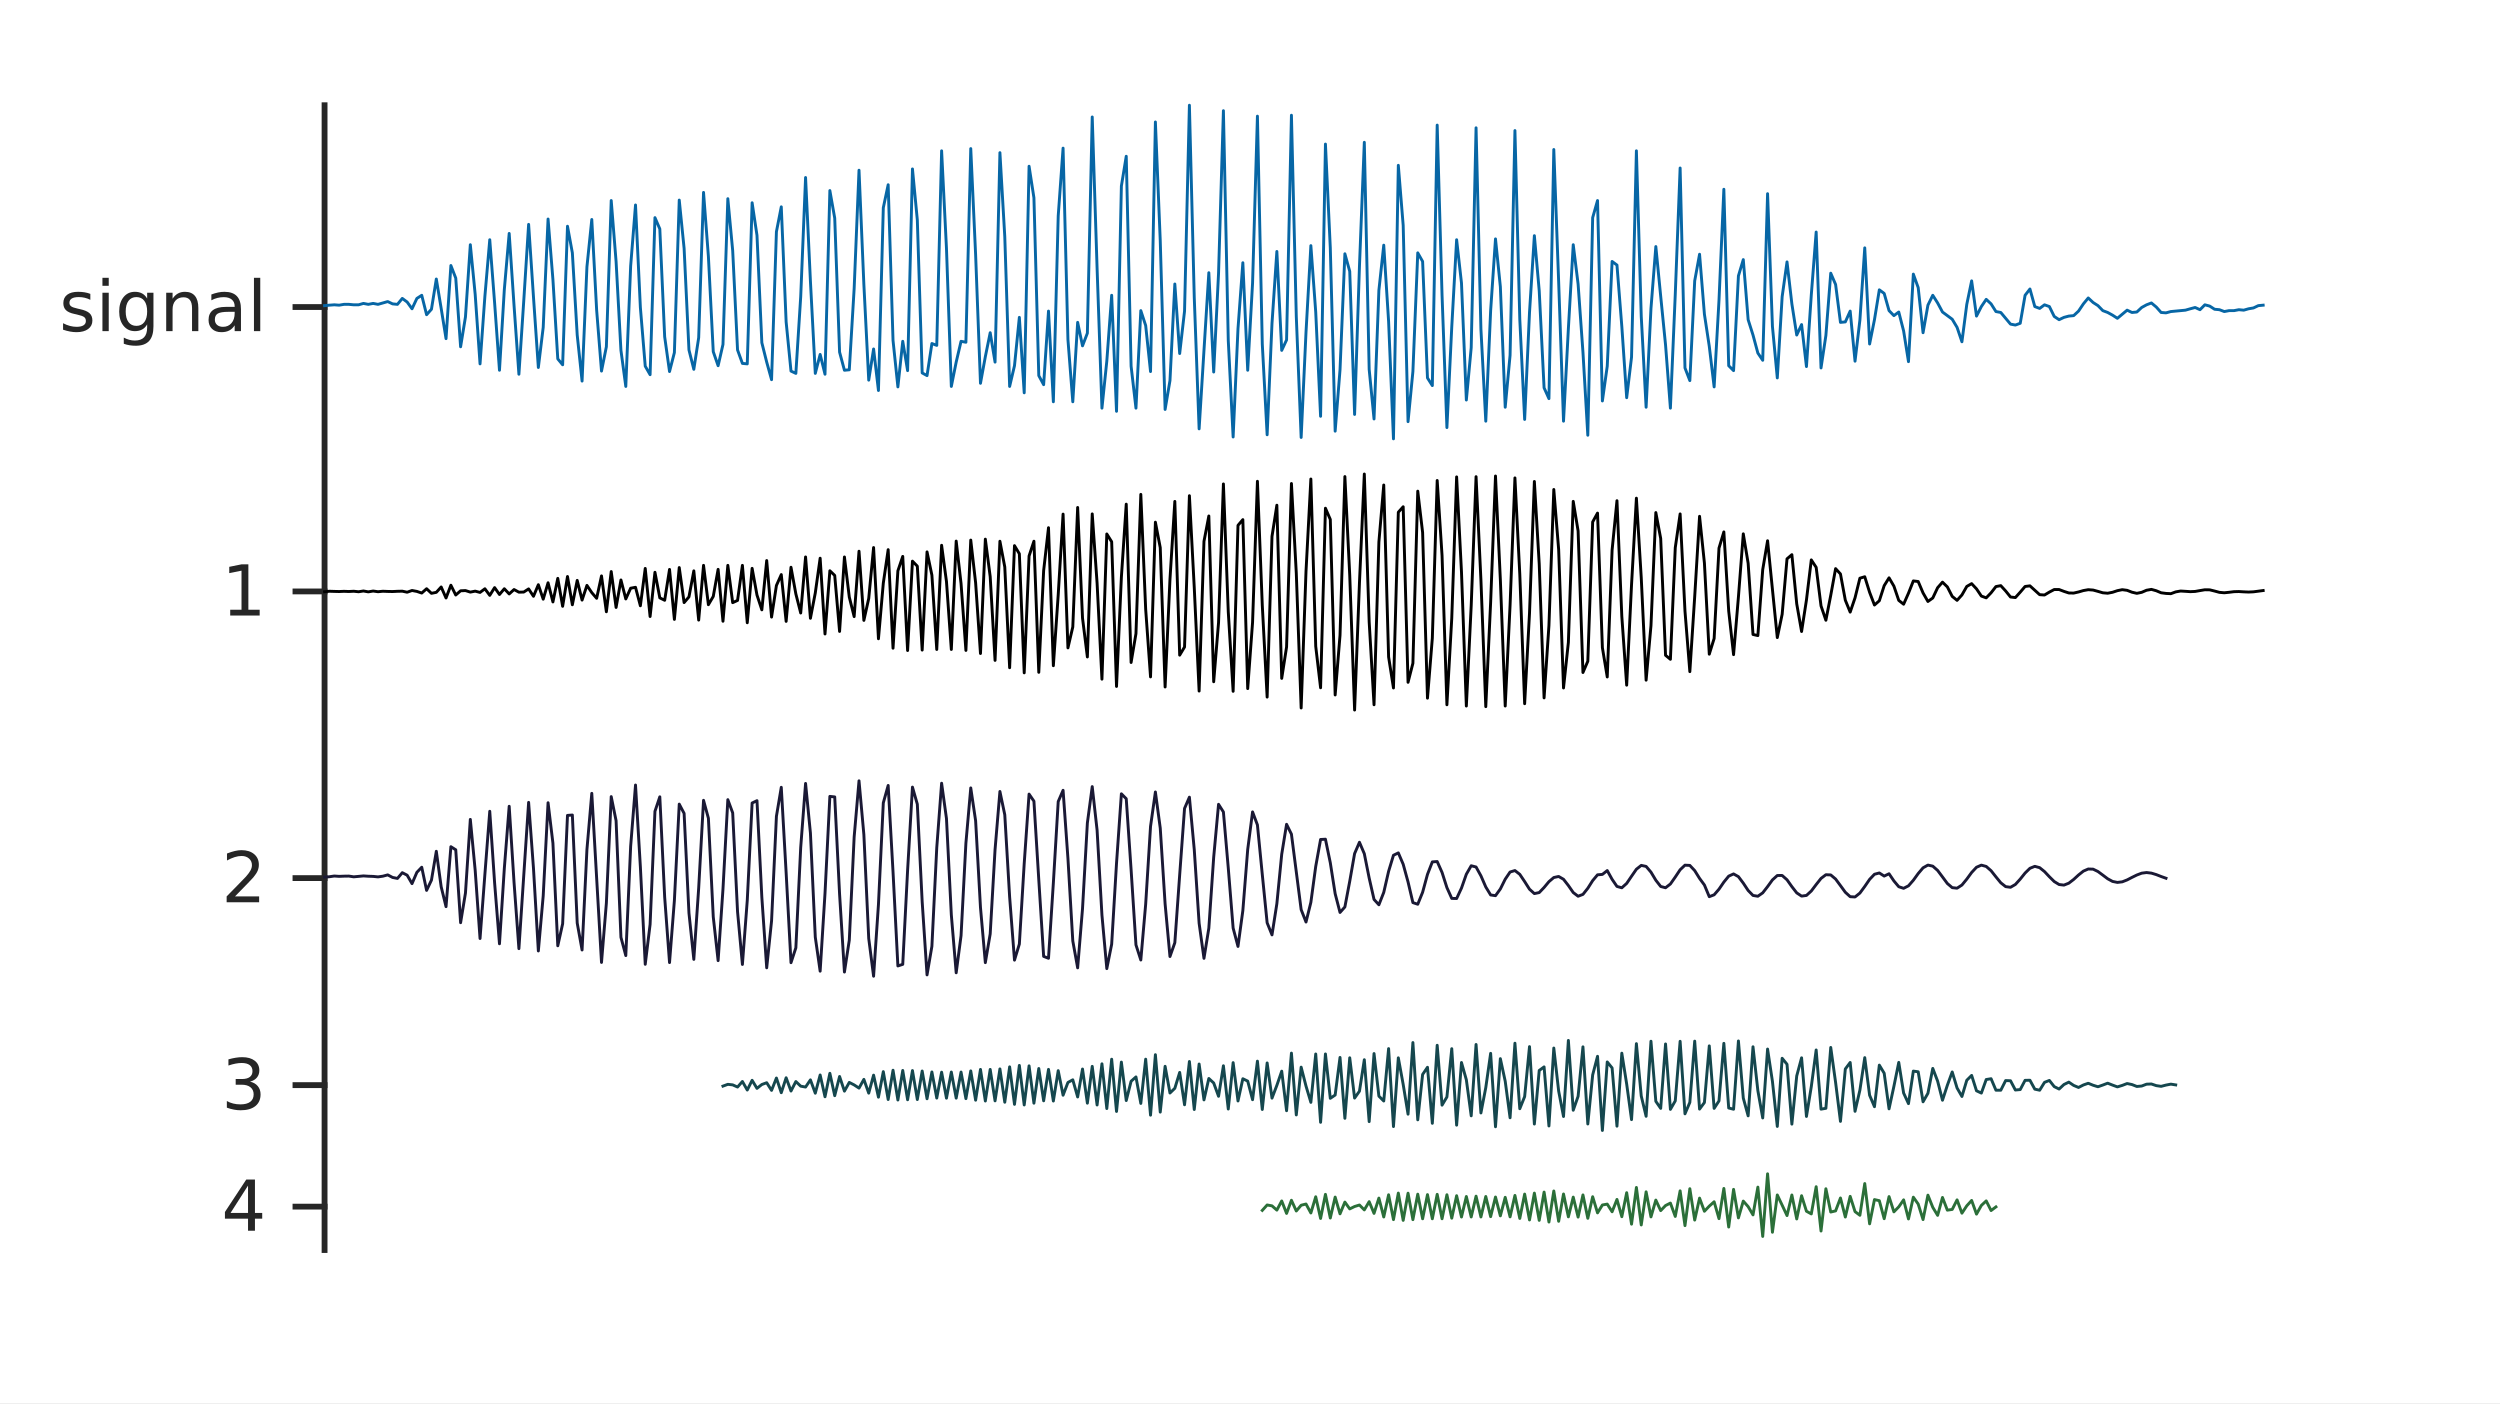 <?xml version="1.0"?>
<!DOCTYPE svg PUBLIC '-//W3C//DTD SVG 1.0//EN'
          'http://www.w3.org/TR/2001/REC-SVG-20010904/DTD/svg10.dtd'>
<svg xmlns:xlink="http://www.w3.org/1999/xlink" style="fill-opacity:1; color-rendering:auto; color-interpolation:auto; text-rendering:auto; stroke:black; stroke-linecap:square; stroke-miterlimit:10; shape-rendering:auto; stroke-opacity:1; fill:black; stroke-dasharray:none; font-weight:normal; stroke-width:1; font-family:'Dialog'; font-style:normal; stroke-linejoin:miter; font-size:12px; stroke-dashoffset:0; image-rendering:auto;" width="570" height="320" xmlns="http://www.w3.org/2000/svg"
><rect width="100%" height="100%" fill="#808080" stroke="none"/><!--Generated by the Batik Graphics2D SVG Generator--><defs id="genericDefs"
  /><g
  ><defs id="defs1"
    ><clipPath clipPathUnits="userSpaceOnUse" id="clipPath1"
      ><path d="M0 0 L570 0 L570 320 L0 320 L0 0 Z"
      /></clipPath
    ></defs
    ><g style="fill:white; stroke:white;"
    ><rect x="0" y="0" width="570" style="clip-path:url(#clipPath1); stroke:none;" height="320"
    /></g
    ><g style="fill:white; text-rendering:optimizeSpeed; color-rendering:optimizeSpeed; image-rendering:optimizeSpeed; shape-rendering:crispEdges; stroke:white; color-interpolation:sRGB;"
    ><rect x="0" width="570" height="320" y="0" style="stroke:none;"
      /><path style="stroke:none;" d="M74 285 L516 285 L516 24 L74 24 Z"
    /></g
    ><g style="fill:rgb(38,38,38); text-rendering:geometricPrecision; image-rendering:optimizeQuality; color-rendering:optimizeQuality; stroke-linejoin:round; stroke:rgb(38,38,38); color-interpolation:linearRGB; stroke-width:1.333;"
    ><line y2="285" style="fill:none;" x1="74" x2="74" y1="24"
      /><line y2="70.001" style="fill:none;" x1="74" x2="67.37" y1="70.001"
      /><line y2="134.846" style="fill:none;" x1="74" x2="67.37" y1="134.846"
      /><line y2="200.209" style="fill:none;" x1="74" x2="67.37" y1="200.209"
      /><line y2="247.408" style="fill:none;" x1="74" x2="67.37" y1="247.408"
      /><line y2="275.112" style="fill:none;" x1="74" x2="67.37" y1="275.112"
    /></g
    ><g transform="translate(61.503,70.001)" style="font-size:16px; fill:rgb(38,38,38); text-rendering:geometricPrecision; image-rendering:optimizeQuality; color-rendering:optimizeQuality; font-family:'SansSerif'; stroke:rgb(38,38,38); color-interpolation:linearRGB;"
    ><path style="stroke:none;" d="M-40.906 -3 L-40.906 -1.641 Q-41.516 -1.953 -42.172 -2.109 Q-42.828 -2.266 -43.531 -2.266 Q-44.609 -2.266 -45.141 -1.938 Q-45.672 -1.609 -45.672 -0.953 Q-45.672 -0.453 -45.289 -0.164 Q-44.906 0.125 -43.75 0.375 L-43.266 0.484 Q-41.734 0.812 -41.086 1.414 Q-40.438 2.016 -40.438 3.078 Q-40.438 4.297 -41.406 5.016 Q-42.375 5.734 -44.062 5.734 Q-44.766 5.734 -45.523 5.594 Q-46.281 5.453 -47.125 5.172 L-47.125 3.688 Q-46.328 4.109 -45.555 4.312 Q-44.781 4.516 -44.031 4.516 Q-43.016 4.516 -42.469 4.172 Q-41.922 3.828 -41.922 3.188 Q-41.922 2.609 -42.312 2.297 Q-42.703 1.984 -44.047 1.688 L-44.547 1.578 Q-45.875 1.297 -46.469 0.711 Q-47.062 0.125 -47.062 -0.891 Q-47.062 -2.125 -46.188 -2.797 Q-45.312 -3.469 -43.703 -3.469 Q-42.906 -3.469 -42.203 -3.352 Q-41.5 -3.234 -40.906 -3 ZM-38.148 -3.25 L-36.711 -3.25 L-36.711 5.5 L-38.148 5.5 L-38.148 -3.25 ZM-38.148 -6.656 L-36.711 -6.656 L-36.711 -4.844 L-38.148 -4.844 L-38.148 -6.656 ZM-27.953 1.016 Q-27.953 -0.547 -28.594 -1.406 Q-29.234 -2.266 -30.406 -2.266 Q-31.562 -2.266 -32.203 -1.406 Q-32.844 -0.547 -32.844 1.016 Q-32.844 2.578 -32.203 3.438 Q-31.562 4.297 -30.406 4.297 Q-29.234 4.297 -28.594 3.438 Q-27.953 2.578 -27.953 1.016 ZM-26.516 4.406 Q-26.516 6.656 -27.508 7.742 Q-28.5 8.828 -30.547 8.828 Q-31.297 8.828 -31.969 8.719 Q-32.641 8.609 -33.281 8.375 L-33.281 6.969 Q-32.641 7.312 -32.023 7.477 Q-31.406 7.641 -30.766 7.641 Q-29.359 7.641 -28.656 6.906 Q-27.953 6.172 -27.953 4.672 L-27.953 3.953 Q-28.391 4.734 -29.086 5.117 Q-29.781 5.5 -30.75 5.5 Q-32.359 5.5 -33.344 4.273 Q-34.328 3.047 -34.328 1.016 Q-34.328 -1.016 -33.344 -2.242 Q-32.359 -3.469 -30.75 -3.469 Q-29.781 -3.469 -29.086 -3.086 Q-28.391 -2.703 -27.953 -1.922 L-27.953 -3.25 L-26.516 -3.25 L-26.516 4.406 ZM-16.281 0.219 L-16.281 5.5 L-17.719 5.5 L-17.719 0.266 Q-17.719 -0.984 -18.203 -1.602 Q-18.688 -2.219 -19.656 -2.219 Q-20.812 -2.219 -21.484 -1.477 Q-22.156 -0.734 -22.156 0.547 L-22.156 5.5 L-23.609 5.5 L-23.609 -3.25 L-22.156 -3.25 L-22.156 -1.891 Q-21.641 -2.688 -20.945 -3.078 Q-20.25 -3.469 -19.328 -3.469 Q-17.828 -3.469 -17.055 -2.531 Q-16.281 -1.594 -16.281 0.219 ZM-9.438 1.094 Q-11.172 1.094 -11.844 1.492 Q-12.516 1.891 -12.516 2.859 Q-12.516 3.625 -12.016 4.07 Q-11.516 4.516 -10.641 4.516 Q-9.453 4.516 -8.727 3.672 Q-8 2.828 -8 1.422 L-8 1.094 L-9.438 1.094 ZM-6.562 0.5 L-6.562 5.5 L-8 5.5 L-8 4.172 Q-8.5 4.969 -9.234 5.352 Q-9.969 5.734 -11.031 5.734 Q-12.375 5.734 -13.164 4.977 Q-13.953 4.219 -13.953 2.953 Q-13.953 1.469 -12.969 0.719 Q-11.984 -0.031 -10.016 -0.031 L-8 -0.031 L-8 -0.172 Q-8 -1.156 -8.656 -1.703 Q-9.312 -2.25 -10.484 -2.25 Q-11.234 -2.25 -11.945 -2.07 Q-12.656 -1.891 -13.312 -1.531 L-13.312 -2.859 Q-12.531 -3.156 -11.789 -3.312 Q-11.047 -3.469 -10.344 -3.469 Q-8.438 -3.469 -7.5 -2.484 Q-6.562 -1.5 -6.562 0.5 ZM-3.602 -6.656 L-2.164 -6.656 L-2.164 5.5 L-3.602 5.5 L-3.602 -6.656 Z"
    /></g
    ><g transform="translate(61.503,134.846)" style="font-size:16px; fill:rgb(38,38,38); text-rendering:geometricPrecision; image-rendering:optimizeQuality; color-rendering:optimizeQuality; font-family:'SansSerif'; stroke:rgb(38,38,38); color-interpolation:linearRGB;"
    ><path style="stroke:none;" d="M-9.016 4.172 L-6.438 4.172 L-6.438 -4.734 L-9.234 -4.172 L-9.234 -5.609 L-6.453 -6.172 L-4.875 -6.172 L-4.875 4.172 L-2.297 4.172 L-2.297 5.5 L-9.016 5.5 L-9.016 4.172 Z"
    /></g
    ><g transform="translate(61.503,200.209)" style="font-size:16px; fill:rgb(38,38,38); text-rendering:geometricPrecision; image-rendering:optimizeQuality; color-rendering:optimizeQuality; font-family:'SansSerif'; stroke:rgb(38,38,38); color-interpolation:linearRGB;"
    ><path style="stroke:none;" d="M-7.922 4.172 L-2.422 4.172 L-2.422 5.5 L-9.828 5.5 L-9.828 4.172 Q-8.922 3.234 -7.375 1.672 Q-5.828 0.109 -5.422 -0.344 Q-4.672 -1.203 -4.367 -1.789 Q-4.062 -2.375 -4.062 -2.953 Q-4.062 -3.875 -4.719 -4.461 Q-5.375 -5.047 -6.422 -5.047 Q-7.156 -5.047 -7.984 -4.789 Q-8.812 -4.531 -9.75 -4.016 L-9.75 -5.609 Q-8.797 -5.984 -7.969 -6.18 Q-7.141 -6.375 -6.453 -6.375 Q-4.641 -6.375 -3.562 -5.469 Q-2.484 -4.562 -2.484 -3.047 Q-2.484 -2.328 -2.75 -1.688 Q-3.016 -1.047 -3.734 -0.172 Q-3.922 0.062 -4.969 1.141 Q-6.016 2.219 -7.922 4.172 Z"
    /></g
    ><g transform="translate(61.503,247.408)" style="font-size:16px; fill:rgb(38,38,38); text-rendering:geometricPrecision; image-rendering:optimizeQuality; color-rendering:optimizeQuality; font-family:'SansSerif'; stroke:rgb(38,38,38); color-interpolation:linearRGB;"
    ><path style="stroke:none;" d="M-4.5 -0.797 Q-3.375 -0.547 -2.734 0.219 Q-2.094 0.984 -2.094 2.109 Q-2.094 3.828 -3.281 4.781 Q-4.469 5.734 -6.656 5.734 Q-7.391 5.734 -8.172 5.586 Q-8.953 5.438 -9.781 5.141 L-9.781 3.625 Q-9.125 4 -8.344 4.195 Q-7.562 4.391 -6.703 4.391 Q-5.219 4.391 -4.445 3.805 Q-3.672 3.219 -3.672 2.109 Q-3.672 1.078 -4.391 0.492 Q-5.109 -0.094 -6.406 -0.094 L-7.766 -0.094 L-7.766 -1.391 L-6.344 -1.391 Q-5.172 -1.391 -4.555 -1.852 Q-3.938 -2.312 -3.938 -3.188 Q-3.938 -4.094 -4.578 -4.57 Q-5.219 -5.047 -6.406 -5.047 Q-7.047 -5.047 -7.789 -4.906 Q-8.531 -4.766 -9.422 -4.469 L-9.422 -5.875 Q-8.531 -6.125 -7.742 -6.25 Q-6.953 -6.375 -6.266 -6.375 Q-4.469 -6.375 -3.422 -5.562 Q-2.375 -4.75 -2.375 -3.359 Q-2.375 -2.391 -2.93 -1.719 Q-3.484 -1.047 -4.5 -0.797 Z"
    /></g
    ><g transform="translate(61.503,275.112)" style="font-size:16px; fill:rgb(38,38,38); text-rendering:geometricPrecision; image-rendering:optimizeQuality; color-rendering:optimizeQuality; font-family:'SansSerif'; stroke:rgb(38,38,38); color-interpolation:linearRGB;"
    ><path style="stroke:none;" d="M-4.953 -4.797 L-8.938 1.438 L-4.953 1.438 L-4.953 -4.797 ZM-5.359 -6.172 L-3.375 -6.172 L-3.375 1.438 L-1.719 1.438 L-1.719 2.75 L-3.375 2.75 L-3.375 5.5 L-4.953 5.5 L-4.953 2.75 L-10.219 2.75 L-10.219 1.219 L-5.359 -6.172 Z"
    /></g
    ><g style="stroke-linecap:butt; fill:rgb(7,102,165); text-rendering:geometricPrecision; image-rendering:optimizeQuality; color-rendering:optimizeQuality; stroke-linejoin:round; stroke:rgb(7,102,165); color-interpolation:linearRGB; stroke-width:0.667;"
    ><path d="M74 69.686 L75.108 69.58 L76.216 69.496 L77.323 69.58 L78.431 69.391 L79.539 69.391 L80.647 69.496 L81.754 69.496 L82.862 69.18 L83.97 69.391 L85.078 69.18 L86.186 69.391 L87.293 69.075 L88.401 68.758 L89.509 69.285 L90.617 69.391 L91.724 68.042 L92.832 68.864 L93.94 70.402 L95.048 68.042 L96.155 67.326 L97.263 71.751 L98.371 70.508 L99.479 63.617 L100.587 70.318 L101.694 77.209 L102.802 60.54 L103.91 63.406 L105.017 79.063 L106.125 72.257 L107.233 55.799 L108.341 67.115 L109.449 82.962 L110.556 67.536 L111.664 54.661 L112.772 69.075 L113.88 84.416 L114.987 65.998 L116.095 53.228 L117.203 69.686 L118.311 85.322 L119.418 68.569 L120.526 51.163 L121.634 67.747 L122.742 83.783 L123.85 74.638 L124.957 49.941 L126.065 63.722 L127.173 81.824 L128.281 83.172 L129.388 51.584 L130.496 57.653 L131.604 76.387 L132.712 86.881 L133.82 60.835 L134.927 50.046 L136.035 70.718 L137.143 84.605 L138.251 79.063 L139.358 45.726 L140.466 59.613 L141.574 79.885 L142.682 88.103 L143.79 60.645 L144.897 46.737 L146.005 70.107 L147.113 83.488 L148.221 85.427 L149.328 49.624 L150.436 52.195 L151.544 76.787 L152.652 84.711 L153.759 80.391 L154.867 45.621 L155.975 56.621 L157.083 79.78 L158.19 84.205 L159.298 76.998 L160.406 43.872 L161.514 58.475 L162.622 80.18 L163.729 83.383 L164.837 78.536 L165.945 45.305 L167.053 57.147 L168.16 79.78 L169.268 82.856 L170.376 82.962 L171.484 46.232 L172.591 53.649 L173.699 78.136 L174.807 82.561 L175.915 86.565 L177.023 52.828 L178.13 47.159 L179.238 73.394 L180.346 84.605 L181.454 85.132 L182.561 67.642 L183.669 40.479 L184.777 64.144 L185.885 85.132 L186.993 80.812 L188.1 85.322 L189.208 43.45 L190.316 49.73 L191.424 80.285 L192.531 84.416 L193.639 84.31 L194.747 65.787 L195.855 38.814 L196.962 64.86 L198.07 86.67 L199.178 79.569 L200.286 89.031 L201.393 47.37 L202.501 42.123 L203.609 77.609 L204.717 88.209 L205.825 77.82 L206.932 84.5 L208.04 38.519 L209.148 50.151 L210.256 85.027 L211.363 85.638 L212.471 78.326 L213.579 78.747 L214.687 34.389 L215.794 56.621 L216.902 88.103 L218.01 82.561 L219.118 77.82 L220.226 78.031 L221.333 33.883 L222.441 58.075 L223.549 87.387 L224.657 81.318 L225.764 75.86 L226.872 82.561 L227.98 34.81 L229.088 53.944 L230.196 88.103 L231.303 83.383 L232.411 72.362 L233.519 89.557 L234.627 37.908 L235.734 45.094 L236.842 85.638 L237.95 87.703 L239.058 70.929 L240.165 91.601 L241.273 49.224 L242.381 33.778 L243.489 77.419 L244.596 91.601 L245.704 73.5 L246.812 78.852 L247.92 75.965 L249.028 26.676 L250.135 61.151 L251.243 93.055 L252.351 82.35 L253.459 67.326 L254.566 93.772 L255.674 42.418 L256.782 35.632 L257.89 83.488 L258.998 93.055 L260.105 70.824 L261.213 74.216 L262.321 84.711 L263.429 27.814 L264.536 54.872 L265.644 93.35 L266.752 86.776 L267.86 64.755 L268.967 80.601 L270.075 70.929 L271.183 24 L272.291 67.831 L273.399 97.776 L274.506 79.885 L275.614 62.184 L276.722 84.816 L277.83 62.289 L278.937 25.243 L280.045 77.609 L281.153 99.63 L282.261 74.933 L283.368 59.908 L284.476 84.416 L285.584 64.544 L286.692 26.487 L287.8 78.431 L288.907 99.124 L290.015 73.711 L291.123 57.337 L292.231 79.885 L293.338 77.504 L294.446 26.276 L295.554 72.151 L296.662 99.736 L297.769 75.755 L298.877 56.01 L299.985 71.14 L301.093 94.91 L302.2 32.851 L303.308 56.515 L304.416 98.302 L305.524 84.31 L306.632 57.864 L307.739 61.868 L308.847 94.488 L309.955 60.73 L311.063 32.45 L312.17 84.205 L313.278 95.521 L314.386 66.188 L315.494 55.904 L316.601 73.289 L317.709 100.052 L318.817 37.697 L319.925 51.373 L321.033 96.132 L322.14 84.711 L323.248 57.653 L324.356 59.613 L325.464 86.165 L326.571 87.914 L327.679 28.531 L328.787 67.326 L329.895 97.481 L331.002 74.532 L332.11 54.661 L333.218 64.544 L334.326 91.201 L335.434 79.253 L336.541 29.142 L337.649 75.038 L338.757 96.027 L339.865 70.824 L340.972 54.471 L342.08 65.366 L343.188 92.845 L344.296 81.002 L345.404 29.774 L346.511 72.783 L347.619 95.626 L348.727 71.245 L349.835 53.734 L350.942 66.293 L352.05 88.419 L353.158 90.885 L354.266 34.094 L355.373 64.249 L356.481 96.027 L357.589 74.933 L358.697 55.799 L359.805 64.755 L360.912 80.285 L362.02 99.23 L363.128 49.624 L364.236 45.726 L365.343 91.412 L366.451 83.488 L367.559 59.613 L368.667 60.435 L369.774 74.427 L370.882 90.674 L371.99 81.423 L373.098 34.389 L374.205 72.151 L375.313 92.845 L376.421 70.318 L377.529 56.22 L378.637 67.536 L379.744 78.642 L380.852 93.055 L381.96 67.115 L383.068 38.308 L384.175 83.889 L385.283 86.776 L386.391 64.038 L387.499 57.969 L388.606 71.645 L389.714 78.958 L390.822 88.209 L391.93 68.463 L393.038 43.155 L394.145 83.383 L395.253 84.5 L396.361 62.9 L397.469 59.191 L398.576 72.889 L399.684 76.387 L400.792 80.496 L401.9 82.14 L403.007 44.167 L404.115 74.427 L405.223 86.165 L406.331 67.642 L407.439 59.718 L408.546 69.285 L409.654 76.387 L410.762 74.006 L411.87 83.573 L412.977 67.22 L414.085 52.912 L415.193 83.889 L416.301 76.492 L417.409 62.289 L418.516 64.86 L419.624 73.5 L420.732 73.394 L421.84 70.929 L422.947 82.35 L424.055 72.994 L425.163 56.515 L426.271 78.431 L427.378 72.889 L428.486 66.082 L429.594 66.904 L430.702 70.824 L431.81 71.962 L432.917 71.14 L434.025 75.46 L435.133 82.456 L436.241 62.5 L437.348 65.576 L438.456 75.86 L439.564 69.58 L440.672 67.326 L441.779 69.075 L442.887 71.14 L443.995 71.962 L445.103 72.783 L446.211 74.638 L447.318 77.925 L448.426 69.391 L449.534 64.038 L450.642 72.067 L451.749 69.897 L452.857 68.253 L453.965 69.285 L455.073 71.034 L456.18 71.245 L457.288 72.573 L458.396 73.9 L459.504 74.111 L460.611 73.711 L461.719 67.326 L462.827 65.893 L463.935 69.897 L465.043 70.318 L466.15 69.496 L467.258 69.897 L468.366 72.151 L469.474 72.889 L470.582 72.362 L471.689 72.067 L472.797 71.962 L473.905 70.929 L475.012 69.285 L476.12 67.937 L477.228 68.969 L478.336 69.686 L479.444 70.824 L480.551 71.245 L481.659 71.856 L482.767 72.573 L483.875 71.645 L484.983 70.718 L486.09 71.245 L487.198 71.14 L488.306 70.107 L489.413 69.496 L490.521 69.075 L491.629 70.002 L492.737 71.245 L493.845 71.329 L494.952 71.034 L496.06 70.929 L497.168 70.824 L498.276 70.718 L499.384 70.402 L500.491 70.107 L501.599 70.613 L502.707 69.496 L503.815 69.791 L504.922 70.508 L506.03 70.613 L507.138 71.034 L508.246 70.824 L509.353 70.824 L510.461 70.613 L511.569 70.718 L512.677 70.402 L513.784 70.213 L514.892 69.686 L516 69.58" style="fill:none; fill-rule:evenodd;"
      /><path d="M74 134.923 L75.108 134.804 L76.216 134.841 L77.323 134.869 L78.431 134.82 L79.539 134.864 L80.647 134.804 L81.754 134.918 L82.862 134.747 L83.97 134.941 L85.078 134.757 L86.186 134.911 L87.293 134.804 L88.401 134.848 L89.509 134.87 L90.617 134.816 L91.724 134.79 L92.832 135.024 L93.94 134.633 L95.048 134.841 L96.155 135.214 L97.263 134.234 L98.371 135.275 L99.479 135.052 L100.587 133.831 L101.694 136.34 L102.802 133.433 L103.91 135.66 L105.017 134.701 L106.125 134.651 L107.233 134.999 L108.341 134.782 L109.449 135.072 L110.556 134.24 L111.664 135.739 L112.772 133.977 L113.88 135.542 L114.987 134.237 L116.095 135.415 L117.203 134.417 L118.311 135.017 L119.418 134.985 L120.526 134.271 L121.634 135.95 L122.742 133.315 L123.85 136.611 L124.957 132.872 L126.065 137.239 L127.173 131.869 L128.281 138.234 L129.388 131.448 L130.496 137.884 L131.604 132.332 L132.712 136.819 L133.82 133.471 L134.927 135.119 L136.035 136.408 L137.143 131.307 L138.251 139.478 L139.358 130.318 L140.466 138.497 L141.574 132.234 L142.682 136.557 L143.79 134.112 L144.897 133.906 L146.005 138.117 L147.113 129.606 L148.221 140.562 L149.328 130.483 L150.436 136.31 L151.544 136.862 L152.652 129.832 L153.759 141.218 L154.867 129.407 L155.975 137.386 L157.083 136.088 L158.19 130.158 L159.298 141.378 L160.406 128.901 L161.514 137.871 L162.622 135.987 L163.729 129.815 L164.837 141.641 L165.945 128.906 L167.053 137.402 L168.16 136.897 L169.268 128.906 L170.376 141.983 L171.484 129.583 L172.591 135.667 L173.699 139.041 L174.807 127.811 L175.915 140.692 L177.023 133.493 L178.13 131.009 L179.238 141.669 L180.346 129.338 L181.454 135.411 L182.561 139.763 L183.669 126.986 L184.777 140.967 L185.885 135.193 L186.993 127.272 L188.1 144.544 L189.208 130.137 L190.316 131.198 L191.424 143.964 L192.531 126.991 L193.639 136.142 L194.747 140.583 L195.855 125.681 L196.962 141.446 L198.07 136.449 L199.178 124.842 L200.286 145.633 L201.393 132.962 L202.501 125.325 L203.609 147.788 L204.717 130.156 L205.825 126.862 L206.932 148.316 L208.04 127.946 L209.148 129.083 L210.256 148.215 L211.363 125.832 L212.471 131.131 L213.579 148.076 L214.687 124.328 L215.794 132.591 L216.902 148.075 L218.01 123.374 L219.118 133.036 L220.226 148.29 L221.333 123.143 L222.441 132.875 L223.549 148.994 L224.657 122.929 L225.764 131.469 L226.872 150.565 L227.98 123.407 L229.088 129.267 L230.196 152.238 L231.303 124.408 L232.411 126.262 L233.519 153.406 L234.627 126.768 L235.734 123.399 L236.842 153.286 L237.95 130.113 L239.058 120.32 L240.165 151.778 L241.273 135.6 L242.381 117.222 L243.489 147.712 L244.596 142.944 L245.704 115.707 L246.812 140.898 L247.92 149.781 L249.028 117.173 L250.135 132.939 L251.243 154.845 L252.351 121.745 L253.459 123.52 L254.566 156.504 L255.674 131.596 L256.782 114.953 L257.89 151.044 L258.998 144.468 L260.105 112.725 L261.213 138.9 L262.321 154.327 L263.429 119.063 L264.536 124.862 L265.644 156.631 L266.752 132.082 L267.86 114.326 L268.967 149.369 L270.075 147.519 L271.183 113.023 L272.291 133.984 L273.399 157.56 L274.506 123.431 L275.614 117.646 L276.722 155.434 L277.83 141.932 L278.937 110.341 L280.045 139.479 L281.153 157.617 L282.261 119.782 L283.368 118.48 L284.476 156.996 L285.584 141.899 L286.692 109.739 L287.8 138.006 L288.907 158.932 L290.015 122.3 L291.123 115.189 L292.231 154.668 L293.338 147.508 L294.446 110.246 L295.554 130.677 L296.662 161.417 L297.769 130.268 L298.877 109.218 L299.985 147.358 L301.093 156.811 L302.2 115.874 L303.308 118.434 L304.416 158.446 L305.524 144.844 L306.632 108.663 L307.739 131.157 L308.847 161.886 L309.955 132.895 L311.063 108.081 L312.17 141.775 L313.278 160.68 L314.386 123.582 L315.494 110.585 L316.601 149.781 L317.709 156.853 L318.817 116.783 L319.925 115.545 L321.033 155.565 L322.14 151.223 L323.248 111.989 L324.356 121.407 L325.464 159.178 L326.571 145.503 L327.679 109.556 L328.787 126.658 L329.895 160.684 L331.002 140.941 L332.11 108.737 L333.218 130.424 L334.326 160.974 L335.434 138.083 L336.541 108.686 L337.649 132.234 L338.757 161.112 L339.865 137.307 L340.972 108.534 L342.08 132.186 L343.188 160.97 L344.296 137.982 L345.404 108.968 L346.511 130.936 L347.619 160.441 L348.727 139.823 L349.835 109.778 L350.942 128.571 L352.05 159.115 L353.158 142.613 L354.266 111.606 L355.373 125.293 L356.481 156.852 L357.589 146.466 L358.697 114.317 L359.805 121.046 L360.912 153.33 L362.02 150.763 L363.128 119.003 L364.236 116.989 L365.343 147.659 L366.451 154.344 L367.559 125.398 L368.667 114.164 L369.774 140.548 L370.882 156.215 L371.99 133.314 L373.098 113.589 L374.205 131.741 L375.313 155.075 L376.421 142.643 L377.529 116.869 L378.637 122.767 L379.744 149.406 L380.852 150.319 L381.96 124.879 L383.068 117.175 L384.175 139.334 L385.283 153.131 L386.391 136.035 L387.499 117.724 L388.606 128.381 L389.714 149.155 L390.822 145.572 L391.93 124.971 L393.038 121.278 L394.145 139.326 L395.253 149.257 L396.361 136.1 L397.469 121.718 L398.576 128.43 L399.684 144.657 L400.792 144.914 L401.9 129.873 L403.007 123.292 L404.115 134.386 L405.223 145.369 L406.331 140.056 L407.439 127.416 L408.546 126.466 L409.654 137.676 L410.762 143.98 L411.87 136.799 L412.977 127.658 L414.085 129.357 L415.193 138.147 L416.301 141.415 L417.409 135.73 L418.516 129.65 L419.624 130.861 L420.732 136.842 L421.84 139.562 L422.947 136.306 L424.055 131.831 L425.163 131.499 L426.271 135.048 L427.378 137.941 L428.486 136.97 L429.594 133.531 L430.702 131.746 L431.81 133.64 L432.917 136.888 L434.025 137.759 L435.133 135.248 L436.241 132.453 L437.348 132.585 L438.456 135.19 L439.564 137.134 L440.672 136.341 L441.779 133.998 L442.887 132.733 L443.995 133.811 L445.103 135.973 L446.211 136.877 L447.318 135.649 L448.426 133.709 L449.534 133.073 L450.642 134.26 L451.749 135.903 L452.857 136.309 L453.965 135.156 L455.073 133.734 L456.18 133.529 L457.288 134.742 L458.396 136.115 L459.504 136.244 L460.611 135.015 L461.719 133.714 L462.827 133.576 L463.935 134.58 L465.043 135.588 L466.15 135.659 L467.258 134.996 L468.366 134.411 L469.474 134.417 L470.582 134.835 L471.689 135.197 L472.797 135.221 L473.905 134.969 L475.012 134.648 L476.12 134.452 L477.228 134.533 L478.336 134.835 L479.444 135.159 L480.551 135.254 L481.659 135.039 L482.767 134.672 L483.875 134.448 L484.983 134.596 L486.09 135.023 L487.198 135.279 L488.306 135.051 L489.413 134.575 L490.521 134.381 L491.629 134.69 L492.737 135.155 L493.845 135.3 L494.952 135.359 L496.06 134.952 L497.168 134.755 L498.276 134.821 L499.384 134.898 L500.491 134.848 L501.599 134.653 L502.707 134.466 L503.815 134.484 L504.922 134.757 L506.03 135.056 L507.138 135.153 L508.246 135.039 L509.353 134.902 L510.461 134.873 L511.569 134.94 L512.677 134.987 L513.784 134.935 L514.892 134.791 L516 134.642" style="fill:none; fill-rule:evenodd; stroke:black;"
      /><path d="M74 199.981 L75.108 199.895 L76.216 199.733 L77.323 199.81 L78.431 199.766 L79.539 199.748 L80.647 199.916 L81.754 199.815 L82.862 199.708 L83.97 199.781 L85.078 199.82 L86.186 199.931 L87.293 199.772 L88.401 199.474 L89.509 200.058 L90.617 200.28 L91.724 198.974 L92.832 199.546 L93.94 201.467 L95.048 198.892 L96.155 197.73 L97.263 203.008 L98.371 200.669 L99.479 194.095 L100.587 202.19 L101.694 206.716 L102.802 193.05 L103.91 193.75 L105.017 210.373 L106.125 203.601 L107.233 186.826 L108.341 198.423 L109.449 213.976 L110.556 199.325 L111.664 184.977 L112.772 201.309 L113.88 215.182 L114.987 197.973 L116.095 183.834 L117.203 201.217 L118.311 216.288 L119.418 199.583 L120.526 182.946 L121.634 198.004 L122.742 216.814 L123.85 204.258 L124.957 183.025 L126.065 192.232 L127.173 215.638 L128.281 210.626 L129.388 185.911 L130.496 185.826 L131.604 210.458 L132.712 216.597 L133.82 193.689 L134.927 180.884 L136.035 200.212 L137.143 219.43 L138.251 205.932 L139.358 181.629 L140.466 187.117 L141.574 213.702 L142.682 217.871 L143.79 192.94 L144.897 178.988 L146.005 197.639 L147.113 219.857 L148.221 210.762 L149.328 184.984 L150.436 181.675 L151.544 204.545 L152.652 219.464 L153.759 205.314 L154.867 183.341 L155.975 185.451 L157.083 208.185 L158.19 218.734 L159.298 202.494 L160.406 182.474 L161.514 186.559 L162.622 209.04 L163.729 219.02 L164.837 202.721 L165.945 182.325 L167.053 185.339 L168.16 207.853 L169.268 219.894 L170.376 205.291 L171.484 183.088 L172.591 182.554 L173.699 204.575 L174.807 220.657 L175.915 209.97 L177.023 186.117 L178.13 179.508 L179.238 198.972 L180.346 219.492 L181.454 216.108 L182.561 193.211 L183.669 178.626 L184.777 189.946 L185.885 213.669 L186.993 221.425 L188.1 203.695 L189.208 181.578 L190.316 181.698 L191.424 203.863 L192.531 221.626 L193.639 214.355 L194.747 190.822 L195.855 178.027 L196.962 190.293 L198.07 213.967 L199.178 222.574 L200.286 206.223 L201.393 183.053 L202.501 179.088 L203.609 198.784 L204.717 220.233 L205.825 219.869 L206.932 198.424 L208.04 179.463 L209.148 183.354 L210.256 205.6 L211.363 222.271 L212.471 215.764 L213.579 193.292 L214.687 178.578 L215.794 186.626 L216.902 208.582 L218.01 221.794 L219.118 213.334 L220.226 192.233 L221.333 179.648 L222.441 187.131 L223.549 206.909 L224.657 219.48 L225.764 212.928 L226.872 193.708 L227.98 180.457 L229.088 185.764 L230.196 204.511 L231.303 218.91 L232.411 215.249 L233.519 196.883 L234.627 181.056 L235.734 182.669 L236.842 200.579 L237.95 218.055 L239.058 218.487 L240.165 201.302 L241.273 182.762 L242.381 180.19 L243.489 195.709 L244.596 214.531 L245.704 220.667 L246.812 207.196 L247.92 187.643 L249.028 179.35 L250.135 189.256 L251.243 208.639 L252.351 220.84 L253.459 215.284 L254.566 196.84 L255.674 180.99 L256.782 182.107 L257.89 198.297 L258.998 215.435 L260.105 218.878 L261.213 206.152 L262.321 188.427 L263.429 180.574 L264.536 188.804 L265.644 206.089 L266.752 218.087 L267.86 214.94 L268.967 199.468 L270.075 184.325 L271.183 181.757 L272.291 193.703 L273.399 210.506 L274.506 218.499 L275.614 211.624 L276.722 195.44 L277.83 183.385 L278.937 185.13 L280.045 197.9 L281.153 211.6 L282.261 215.786 L283.368 207.621 L284.476 193.683 L285.584 185.114 L286.692 188.08 L287.8 199.376 L288.907 210.397 L290.015 213.151 L291.123 206.044 L292.231 194.765 L293.338 187.944 L294.446 190.187 L295.554 198.788 L296.662 207.393 L297.769 210.222 L298.877 205.736 L299.985 197.544 L301.093 191.402 L302.2 191.338 L303.308 196.71 L304.416 203.767 L305.524 208.038 L306.632 206.786 L307.739 200.928 L308.847 194.621 L309.955 192.038 L311.063 194.649 L312.17 200.191 L313.278 205.071 L314.386 206.291 L315.494 203.467 L316.601 198.661 L317.709 195.001 L318.817 194.459 L319.925 197.045 L321.033 201.08 L322.14 205.794 L323.248 206.165 L324.356 203.436 L325.464 199.364 L326.571 196.511 L327.679 196.43 L328.787 198.914 L329.895 202.375 L331.002 204.837 L332.11 204.862 L333.218 202.482 L334.326 199.322 L335.434 197.392 L336.541 197.677 L337.649 199.681 L338.757 202.228 L339.865 204.048 L340.972 204.213 L342.08 202.685 L343.188 200.459 L344.296 198.82 L345.404 198.484 L346.511 199.35 L347.619 200.997 L348.727 202.738 L349.835 203.737 L350.942 203.505 L352.05 202.344 L353.158 201.018 L354.266 200.075 L355.373 199.834 L356.481 200.474 L357.589 201.9 L358.697 203.497 L359.805 204.342 L360.912 203.919 L362.02 202.524 L363.128 200.78 L364.236 199.457 L365.343 199.365 L366.451 198.492 L367.559 200.488 L368.667 202.105 L369.774 202.415 L370.882 201.416 L371.99 199.783 L373.098 198.184 L374.205 197.308 L375.313 197.543 L376.421 198.849 L377.529 200.693 L378.637 202.114 L379.744 202.409 L380.852 201.548 L381.96 199.969 L383.068 198.307 L384.175 197.258 L385.283 197.315 L386.391 198.496 L387.499 200.273 L388.606 201.781 L389.714 204.44 L390.822 204.015 L391.93 202.73 L393.038 201.116 L394.145 199.76 L395.253 199.254 L396.361 199.877 L397.469 201.355 L398.576 203.025 L399.684 204.162 L400.792 204.342 L401.9 203.568 L403.007 202.147 L404.115 200.619 L405.223 199.615 L406.331 199.607 L407.439 200.59 L408.546 202.152 L409.654 203.576 L410.762 204.314 L411.87 204.16 L412.977 203.145 L414.085 201.678 L415.193 200.279 L416.301 199.438 L417.409 199.485 L418.516 200.42 L419.624 201.917 L420.732 203.437 L421.84 204.444 L422.947 204.507 L424.055 203.618 L425.163 202.111 L426.271 200.497 L427.378 199.332 L428.486 199.036 L429.594 199.743 L430.702 199.218 L431.81 200.851 L432.917 202.174 L434.025 202.536 L435.133 201.967 L436.241 200.699 L437.348 199.168 L438.456 197.865 L439.564 197.239 L440.672 197.482 L441.779 198.46 L442.887 199.94 L443.995 201.436 L445.103 202.382 L446.211 202.508 L447.318 201.789 L448.426 200.437 L449.534 198.922 L450.642 197.734 L451.749 197.25 L452.857 197.55 L453.965 198.526 L455.073 199.924 L456.18 201.276 L457.288 202.152 L458.396 202.301 L459.504 201.658 L460.611 200.437 L461.719 199.055 L462.827 197.97 L463.935 197.525 L465.043 197.828 L466.15 198.72 L467.258 199.898 L468.366 200.992 L469.474 201.672 L470.582 201.802 L471.689 201.364 L472.797 200.511 L473.905 199.495 L475.012 198.615 L476.12 198.133 L477.228 198.169 L478.336 198.707 L479.444 199.525 L480.551 200.361 L481.659 200.964 L482.767 201.189 L483.875 201.057 L484.983 200.622 L486.09 200.047 L487.198 199.502 L488.306 199.083 L489.413 198.94 L490.521 199.073 L491.629 199.409 L492.737 199.845 L493.845 200.238" style="fill:none; fill-rule:evenodd; stroke:rgb(26,25,53);"
      /><path d="M164.837 247.634 L165.945 247.229 L167.053 247.351 L168.16 247.844 L169.268 246.579 L170.376 248.525 L171.484 246.312 L172.591 248.144 L173.699 247.268 L174.807 246.862 L175.915 248.603 L177.023 245.792 L178.13 249.139 L179.238 245.733 L180.346 248.756 L181.454 246.593 L182.561 247.647 L183.669 247.846 L184.777 246.211 L185.885 249.25 L186.993 245.095 L188.1 250.062 L189.208 244.715 L190.316 249.813 L191.424 245.437 L192.531 248.778 L193.639 246.793 L194.747 247.362 L195.855 248.086 L196.962 246.101 L198.07 249.234 L199.178 245.133 L200.286 250.154 L201.393 244.335 L202.501 250.689 L203.609 244.016 L204.717 250.8 L205.825 244.068 L206.932 250.74 L208.04 244.09 L209.148 250.694 L210.256 244.192 L211.363 250.515 L212.471 244.409 L213.579 250.359 L214.687 244.462 L215.794 250.383 L216.902 244.427 L218.01 250.373 L219.118 244.43 L220.226 250.487 L221.333 244.169 L222.441 250.844 L223.549 243.83 L224.657 251.028 L225.764 243.83 L226.872 250.992 L227.98 243.718 L229.088 251.306 L230.196 243.245 L231.303 251.789 L232.411 242.917 L233.519 251.926 L234.627 243.018 L235.734 251.524 L236.842 243.625 L237.95 250.982 L239.058 243.822 L240.165 251.034 L241.273 244.113 L242.381 249.708 L243.489 246.801 L244.596 246.197 L245.704 250.106 L246.812 243.738 L247.92 251.521 L249.028 243.133 L250.135 251.936 L251.243 242.551 L252.351 252.745 L253.459 241.502 L254.566 253.407 L255.674 242.163 L256.782 250.922 L257.89 246.522 L258.998 245.541 L260.105 251.576 L261.213 241.497 L262.321 254.256 L263.429 240.471 L264.536 253.56 L265.644 243.121 L266.752 249.206 L267.86 248.131 L268.967 244.514 L270.075 251.887 L271.183 242.024 L272.291 252.965 L273.399 242.597 L274.506 250.773 L275.614 245.894 L276.722 246.922 L277.83 249.952 L278.937 242.996 L280.045 252.856 L281.153 242.286 L282.261 251.018 L283.368 245.955 L284.476 246.491 L285.584 250.73 L286.692 241.946 L287.8 252.957 L288.907 242.354 L290.015 250.373 L291.123 247.459 L292.231 244.227 L293.338 253.24 L294.446 240.114 L295.554 254.2 L296.662 243.311 L297.769 247.623 L298.877 251.335 L299.985 240.314 L301.093 255.886 L302.2 240.302 L303.308 250.418 L304.416 249.666 L305.524 241.099 L306.632 254.973 L307.739 241.179 L308.847 250.36 L309.955 248.792 L311.063 241.62 L312.17 255.726 L313.278 240.213 L314.386 249.918 L315.494 251.027 L316.601 239.086 L317.709 256.854 L318.817 241.187 L319.925 247.248 L321.033 254.03 L322.14 237.707 L323.248 255.317 L324.356 244.98 L325.464 243.342 L326.571 256.111 L327.679 238.327 L328.787 251.972 L329.895 250.11 L331.002 239.104 L332.11 256.531 L333.218 242.255 L334.326 246.193 L335.434 254.404 L336.541 238.143 L337.649 253.751 L338.757 247.977 L339.865 240.165 L340.972 256.896 L342.08 241.375 L343.188 246.515 L344.296 254.85 L345.404 237.853 L346.511 252.789 L347.619 250.026 L348.727 238.631 L349.835 256.281 L350.942 244.069 L352.05 243.252 L353.158 256.721 L354.266 238.958 L355.373 248.761 L356.481 254.56 L357.589 237.219 L358.697 253.133 L359.805 249.963 L360.912 238.683 L362.02 256.266 L363.128 245.079 L364.236 240.841 L365.343 257.741 L366.451 242.124 L367.559 243.489 L368.667 256.764 L369.774 240.129 L370.882 247.167 L371.99 255.27 L373.098 237.957 L374.205 249.897 L375.313 254.512 L376.421 237.405 L377.529 251.103 L378.637 252.708 L379.744 238.023 L380.852 252.934 L381.96 251.001 L383.068 237.424 L384.175 253.952 L385.283 251.343 L386.391 237.383 L387.499 252.873 L388.606 251.377 L389.714 238.46 L390.822 252.709 L391.93 251.004 L393.038 237.884 L394.145 252.624 L395.253 252.904 L396.361 237.34 L397.469 250.362 L398.576 254.415 L399.684 238.67 L400.792 248.666 L401.9 254.891 L403.007 239.189 L404.115 246.562 L405.223 256.821 L406.331 241.289 L407.439 242.656 L408.546 256.3 L409.654 245.309 L410.762 241.18 L411.87 254.548 L412.977 247.737 L414.085 239.396 L415.193 252.885 L416.301 252.694 L417.409 238.822 L418.516 246.802 L419.624 255.673 L420.732 243.727 L421.84 242.247 L422.947 253.379 L424.055 248.557 L425.163 241.145 L426.271 249.715 L427.378 252.33 L428.486 242.852 L429.594 244.695 L430.702 252.818 L431.81 247.682 L432.917 242.229 L434.025 249.214 L435.133 251.629 L436.241 244.211 L437.348 244.37 L438.456 251.209 L439.564 249.276 L440.672 243.599 L441.779 246.501 L442.887 250.85 L443.995 247.441 L445.103 244.406 L446.211 248.061 L447.318 249.994 L448.426 246.301 L449.534 245.195 L450.642 248.698 L451.749 249.221 L452.857 246.132 L453.965 245.95 L455.073 248.562 L456.18 248.569 L457.288 246.369 L458.396 246.41 L459.504 248.52 L460.611 248.421 L461.719 246.315 L462.827 246.3 L463.935 248.327 L465.043 248.568 L466.15 246.776 L467.258 246.338 L468.366 247.749 L469.474 248.298 L470.582 247.267 L471.689 246.726 L472.797 247.474 L473.905 247.941 L475.012 247.373 L476.12 246.986 L477.228 247.436 L478.336 247.781 L479.444 247.388 L480.551 246.968 L481.659 247.402 L482.767 247.809 L483.875 247.471 L484.983 247.046 L486.09 247.279 L487.198 247.714 L488.306 247.614 L489.413 247.193 L490.521 247.15 L491.629 247.523 L492.737 247.685 L493.845 247.399 L494.952 247.185 L496.06 247.359" style="fill:none; fill-rule:evenodd; stroke:rgb(21,71,78);"
      /><path d="M287.8 275.967 L288.907 274.735 L290.015 274.932 L291.123 275.908 L292.231 273.817 L293.338 276.655 L294.446 273.662 L295.554 276.105 L296.662 274.794 L297.769 274.516 L298.877 276.558 L299.985 272.866 L301.093 277.808 L302.2 272.31 L303.308 277.709 L304.416 272.937 L305.524 276.755 L306.632 274.077 L307.739 275.629 L308.847 275.085 L309.955 274.743 L311.063 275.855 L312.17 273.98 L313.278 276.653 L314.386 273.166 L315.494 277.471 L316.601 272.408 L317.709 278.071 L318.817 272.023 L319.925 278.24 L321.033 272.051 L322.14 278.079 L323.248 272.276 L324.356 277.883 L325.464 272.374 L326.571 277.881 L327.679 272.31 L328.787 277.875 L329.895 272.404 L331.002 277.743 L332.11 272.624 L333.218 277.475 L334.326 272.805 L335.434 277.466 L336.541 272.728 L337.649 277.464 L338.757 272.802 L339.865 277.397 L340.972 272.921 L342.08 277.213 L343.188 272.993 L344.296 277.443 L345.404 272.561 L346.511 277.8 L347.619 272.254 L348.727 278.145 L349.835 272.031 L350.942 278.24 L352.05 271.8 L353.158 278.626 L354.266 271.547 L355.373 278.454 L356.481 272.233 L357.589 277.441 L358.697 272.945 L359.805 277.496 L360.912 272.446 L362.02 277.77 L363.128 272.855 L364.236 276.532 L365.343 274.738 L366.451 274.537 L367.559 276.282 L368.667 273.472 L369.774 277.408 L370.882 271.935 L371.99 279.103 L373.098 270.744 L374.205 279.287 L375.313 271.737 L376.421 277.449 L377.529 273.619 L378.637 276.019 L379.744 274.865 L380.852 274.302 L381.96 277.345 L383.068 271.515 L384.175 279.44 L385.283 271.03 L386.391 278.175 L387.499 273.171 L388.606 276.167 L389.714 274.996 L390.822 274.005 L391.93 277.851 L393.038 270.97 L394.145 279.765 L395.253 271.178 L396.361 277.675 L397.469 273.849 L398.576 275.111 L399.684 276.991 L400.792 270.667 L401.9 281.901 L403.007 267.631 L404.115 280.952 L405.223 272.452 L406.331 274.781 L407.439 277.149 L408.546 272.461 L409.654 277.919 L410.762 272.625 L411.87 276.158 L412.977 276.772 L414.085 270.574 L415.193 280.671 L416.301 271.038 L417.409 276.344 L418.516 276.081 L419.624 273.141 L420.732 277.481 L421.84 272.769 L422.947 276.25 L424.055 277.081 L425.163 269.852 L426.271 279.031 L427.378 273.507 L428.486 273.757 L429.594 277.862 L430.702 272.826 L431.81 276.301 L432.917 275.158 L434.025 273.57 L435.133 277.915 L436.241 272.961 L437.348 274.523 L438.456 278.061 L439.564 272.493 L440.672 275.27 L441.779 277.097 L442.887 273.023 L443.995 275.915 L445.103 275.751 L446.211 273.574 L447.318 276.602 L448.426 274.925 L449.534 273.703 L450.642 276.819 L451.749 274.84 L452.857 273.805 L453.965 276.002 L455.073 275.172" style="fill:none; fill-rule:evenodd; stroke:rgb(43,111,57);"
    /></g
  ></g
></svg
>
